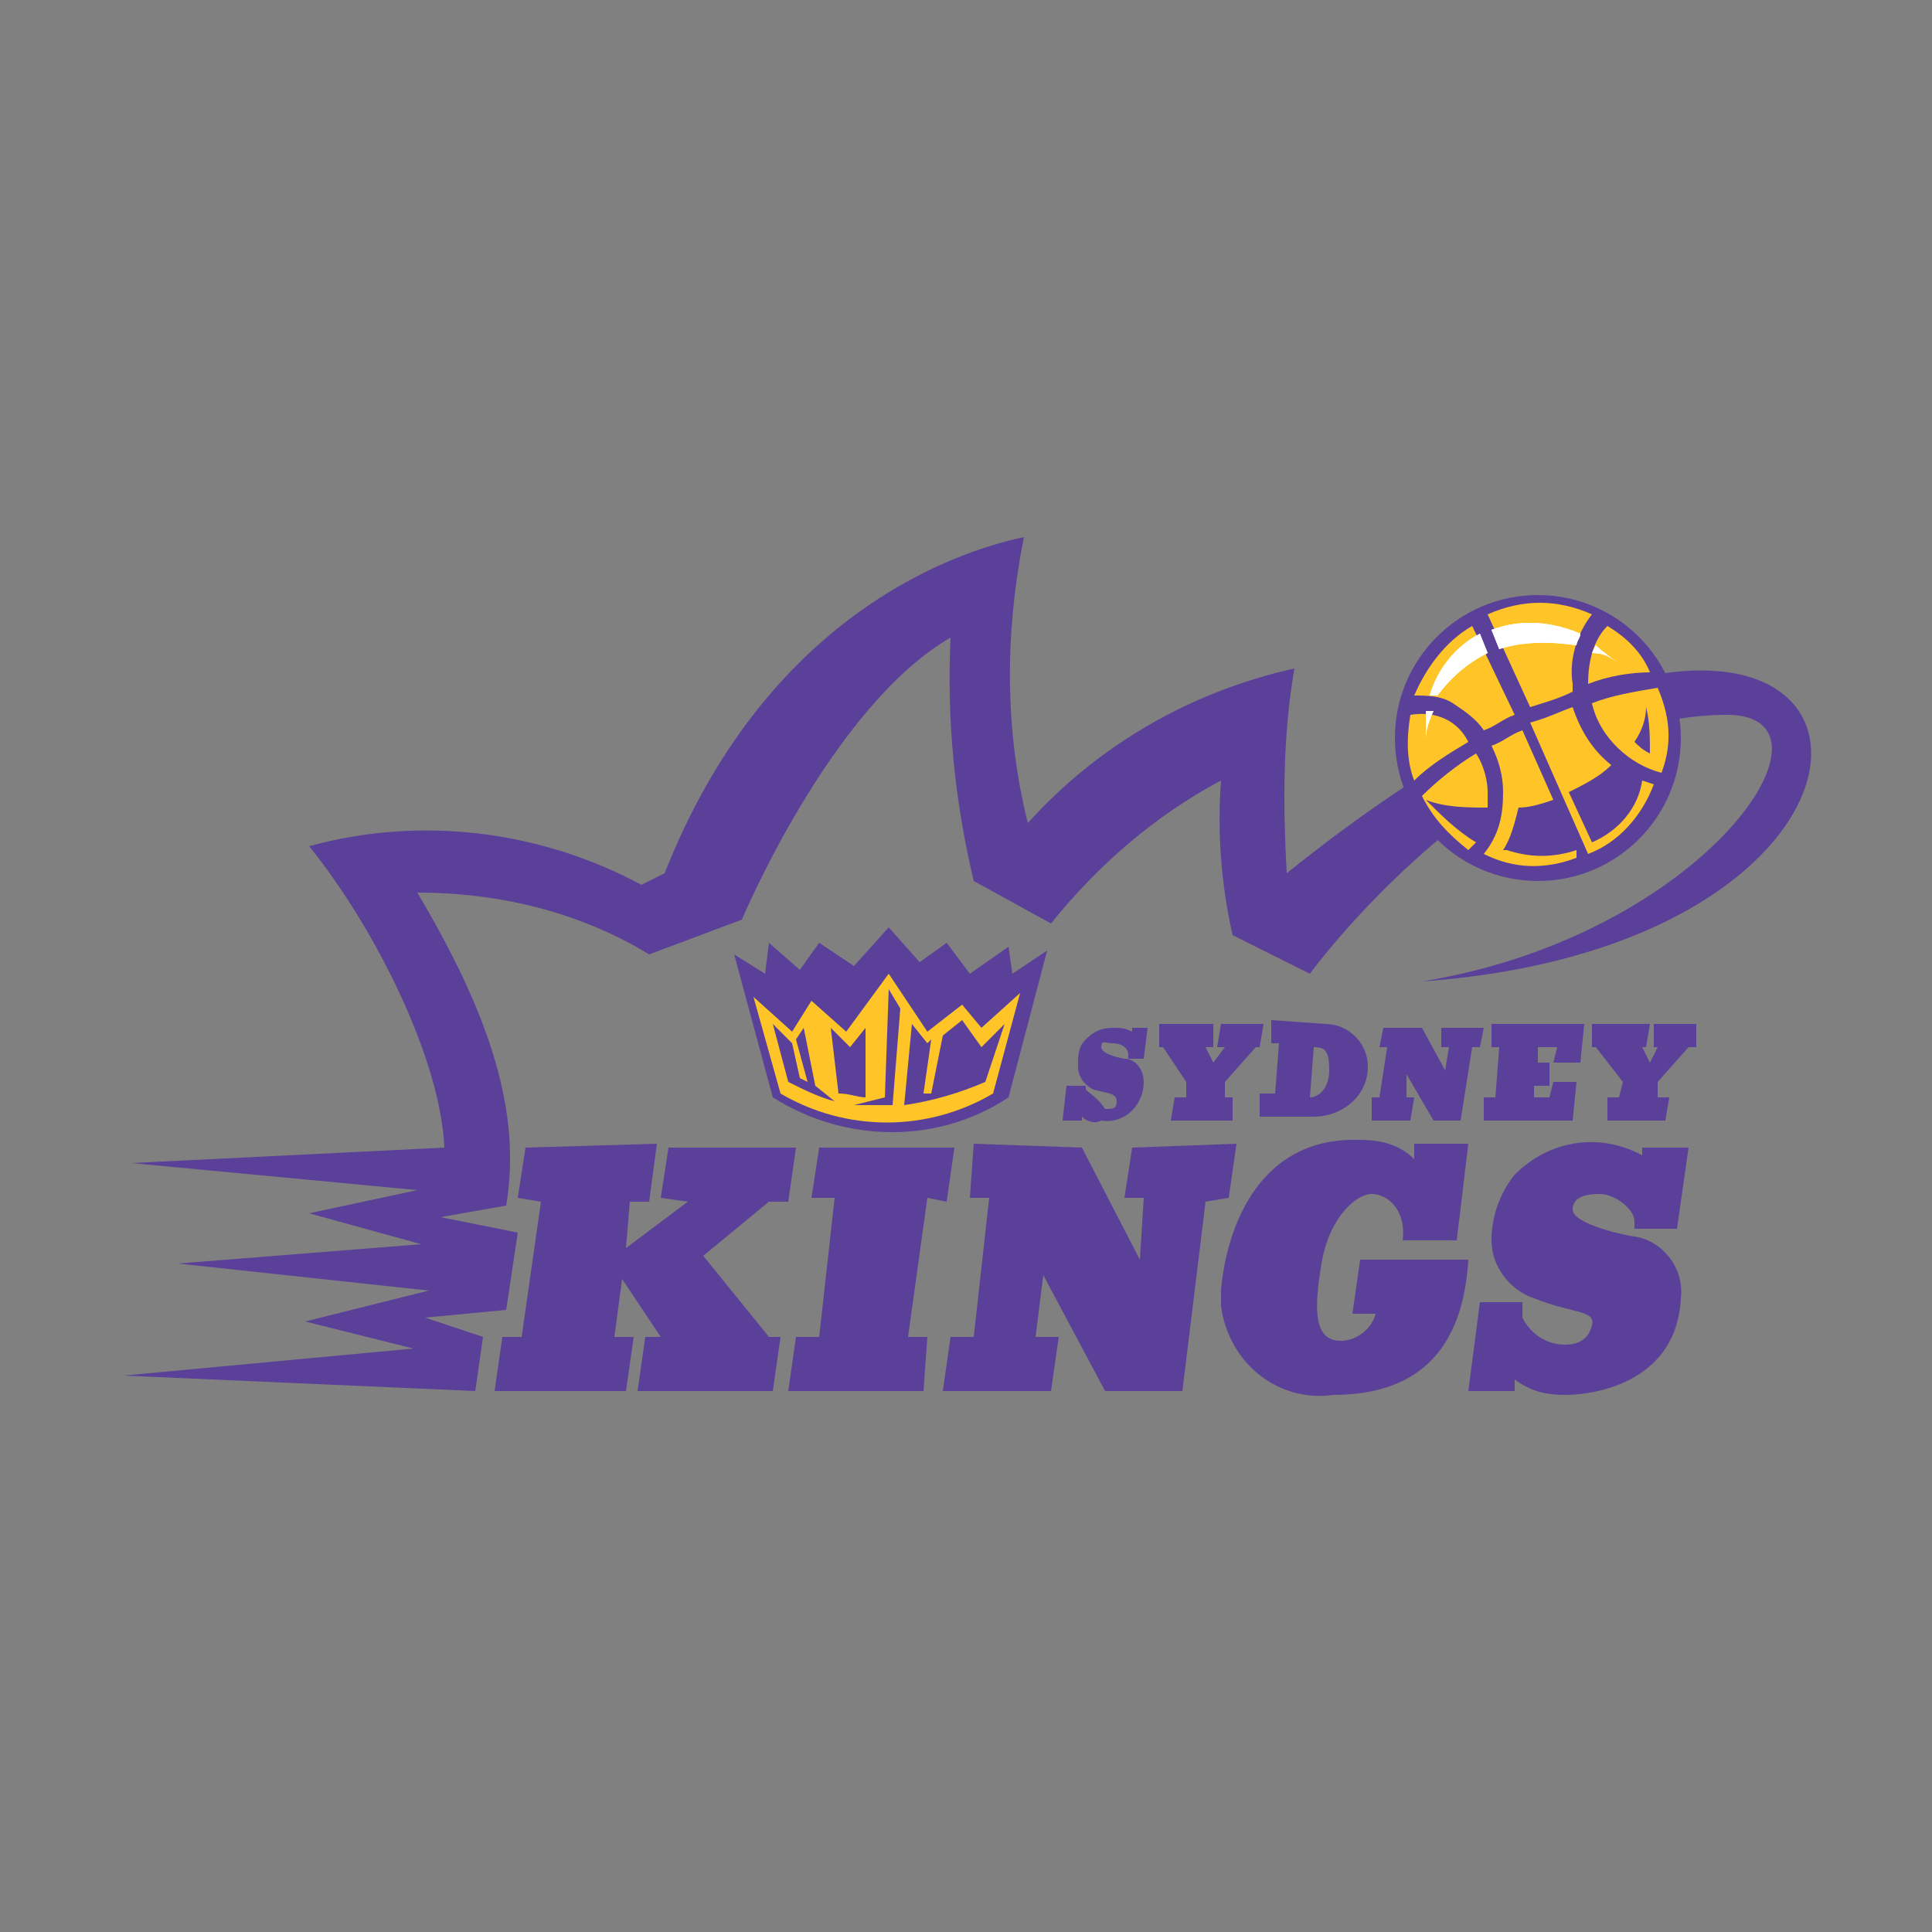 <?xml version="1.0" encoding="utf-8"?>
<!-- Generator: Adobe Illustrator 21.1.0, SVG Export Plug-In . SVG Version: 6.00 Build 0)  -->
<svg version="1.1" id="Layer_1" xmlns="http://www.w3.org/2000/svg" xmlns:xlink="http://www.w3.org/1999/xlink" x="0px" y="0px"
	 viewBox="0 0 50 50" style="enable-background:new 0 0 50 50;" xml:space="preserve">
<rect x="0" y="0" width="50" height="50" fill="#808080" stroke="none"/>
<style type="text/css">
	.st0{fill:#5B4099;}
	.st1{fill:#FFC528;}
	.st2{fill:#FFFFFF;}
</style>
<title>Sydney</title>
<path class="st0" d="M36.8,25.4c15.3-1.1,12.4-15.6-3.5-2.8c-0.1-1.8-0.1-3.6,0.2-5.3c-2.7,0.6-5.1,2-6.9,4
	c-0.6-2.4-0.6-4.9-0.1-7.4c-1.9,0.4-6.7,2.1-9.3,8.7l-0.6,0.3c-2.6-1.4-5.7-1.8-8.6-1c1.7,2.1,3.4,5.5,3.5,7.8l-8.1,0.4l7.4,0.7
	L8,31.4l2.9,0.8l-6.3,0.5l6.5,0.7l-3.2,0.8l2.8,0.7l-7.5,0.7l9.1,0.4l0.2-1.4L11,34.1l2.1-0.2l0.3-2l-2-0.4l1.7-0.3
	c0.4-2.4-0.4-4.9-2.3-8.1c2.1,0,4.2,0.5,6,1.6l2.4-0.9c0,0,2.3-5.5,5.4-7.3c-0.1,2.1,0.1,4.2,0.6,6.3l2,1.1c1.2-1.5,2.7-2.8,4.4-3.7
	c-0.1,1.3,0,2.7,0.3,4l2,1c0,0,4.8-6.6,10.7-6.7C48,18.4,44.2,24.2,36.8,25.4z"/>
<polygon class="st0" points="35.8,26.6 35.7,27.1 35.9,27.1 35.7,28.4 35.5,28.4 35.5,29 36.5,29 36.6,28.4 36.4,28.4 36.4,27.8 
	37.1,29 37.8,29 38.1,27.1 38.3,27.1 38.4,26.6 37.3,26.6 37.3,27.1 37.5,27.1 37.4,27.7 36.8,26.6 "/>
<path class="st0" d="M28.1,28.2v-0.1h-0.5L27.5,29H28v-0.1c0.1,0.1,0.3,0.2,0.5,0.1c0.6,0.1,1.1-0.4,1.1-1c0,0,0,0,0,0
	c0-0.3-0.2-0.6-0.5-0.6c0,0-0.6-0.1-0.6-0.3s0.1-0.1,0.3-0.1s0.4,0.1,0.4,0.3v0.1h0.4l0.1-0.8h-0.4v0.1c-0.2-0.1-0.3-0.1-0.5-0.1
	c-0.3,0-0.5,0.1-0.7,0.3c-0.2,0.2-0.2,0.4-0.2,0.7c0,0.3,0.2,0.5,0.4,0.6c0.4,0.1,0.6,0.1,0.6,0.3s-0.1,0.2-0.3,0.2
	C28.4,28.4,28.2,28.3,28.1,28.2z"/>
<polygon class="st0" points="16.2,36 16.4,34.6 15.9,34.6 16.1,33.1 17.1,34.6 16.7,34.6 16.5,36 20,36 20.2,34.6 19.9,34.6 
	18.2,32.5 19.9,31.1 20.4,31.1 20.6,29.7 17.3,29.7 17.1,31 17.8,31.1 16.2,32.3 16.3,31.1 16.8,31.1 17,29.6 13.6,29.7 13.4,31 
	14,31.1 13.5,34.6 13,34.6 12.8,36 "/>
<polygon class="st0" points="21.6,31 21.2,34.6 20.6,34.6 20.4,36 23.9,36 24,34.6 23.5,34.6 24,31 24.5,31.1 24.7,29.7 21.2,29.7 
	21,31 "/>
<polygon class="st0" points="25.2,29.6 25.1,31 25.6,31 25.2,34.6 24.6,34.6 24.4,36 27.2,36 27.4,34.6 26.8,34.6 27,33 28.6,36 
	30.6,36 31.2,31.1 31.8,31 32,29.6 29.3,29.7 29.1,31 29.6,31 29.5,32.6 28,29.7 "/>
<path class="st0" d="M38,29.6l-0.3,2.5h-1.4c0.1-0.8-0.4-1.2-0.8-1.2s-1.1,0.6-1.3,1.8s-0.2,2,0.5,2c0.4,0,0.8-0.3,0.9-0.7H35
	l0.2-1.4H38c-0.1,1.6-0.7,3.5-3.5,3.5c-1.4,0.2-2.7-0.8-2.9-2.3c0-0.1,0-0.3,0-0.4c0.1-1.3,0.8-4,3.6-3.9c0.5,0,1,0.1,1.4,0.5v-0.4
	L38,29.6z"/>
<path class="st0" d="M39.4,34.1v-0.4h-1.1L38,36h1.2v-0.3c0.4,0.3,0.8,0.4,1.3,0.4c0.9,0,2.9-0.4,3-2.5c0.1-0.8-0.5-1.5-1.2-1.6
	c-0.1,0-1.6-0.3-1.6-0.7c0-0.3,0.3-0.4,0.7-0.4s0.9,0.4,0.9,0.7v0.2h1.1l0.3-2.1h-1.2v0.2c-1.1-0.6-2.4-0.4-3.3,0.5
	c-0.4,0.5-0.6,1.1-0.6,1.7c0,0.7,0.5,1.3,1.1,1.5c1,0.4,1.6,0.3,1.5,0.7s-0.4,0.5-0.7,0.5C40,34.8,39.6,34.5,39.4,34.1z"/>
<polygon class="st0" points="38.8,27.1 38.7,28.4 38.4,28.4 38.4,29 40.7,29 40.8,28 40.2,28 40.1,28.4 39.7,28.4 39.7,28.1 
	40.1,28.1 40.1,27.5 39.8,27.5 39.8,27.1 40.3,27.1 40.2,27.5 40.9,27.5 41,26.5 38.6,26.5 38.6,27.1 "/>
<path class="st0" d="M34.3,26.5c0.6,0,1.1,0.5,1.1,1.1c0,0,0,0,0,0c0,0.8-0.7,1.3-1.4,1.3h-1.4v-0.6H33l0.1-1.3h-0.2v-0.6L34.3,26.5
	z M34,27.1l-0.1,1.3c0.2,0,0.5-0.2,0.5-0.7S34.3,27.1,34,27.1L34,27.1z"/>
<polygon class="st0" points="32.6,27.1 32.7,26.5 31.6,26.5 31.5,27.1 31.7,27.1 31.4,27.5 31.2,27.1 31.4,27.1 31.4,26.5 30,26.5 
	30,27.1 30.1,27.1 30.7,28 30.7,28.4 30.4,28.4 30.3,29 31.9,29 31.9,28.4 31.7,28.4 31.7,28 32.5,27.1 "/>
<polygon class="st0" points="43.9,27.1 43.9,26.5 42.8,26.5 42.8,27.1 42.9,27.1 42.7,27.5 42.5,27.1 42.6,27.1 42.7,26.5 
	41.2,26.5 41.2,27.1 41.3,27.1 42,28 41.9,28.4 41.6,28.4 41.6,29 43.1,29 43.2,28.4 42.9,28.4 42.9,28 43.7,27.1 "/>
<path class="st0" d="M27.1,24.6l-0.9,0.6l-0.1-0.7l-1,0.7l-0.6-0.8l-0.7,0.5L23,24l-0.9,1l-0.9-0.6l-0.5,0.7l-0.8-0.7l-0.1,0.8
	l-0.8-0.5l1,3.7c1.9,1.2,4.3,1.2,6.1,0L27.1,24.6z"/>
<path class="st1" d="M25.4,26.6L24.9,26L24,26.7l-1-1.5l-1.1,1.5l-0.9-0.8l-0.5,0.8l-1-0.9l0.7,2.5c1.7,1,3.8,1,5.5,0l0.7-2.6
	L25.4,26.6z M22,27.1l0.4-0.5v1.8c-0.2,0-0.4-0.1-0.7-0.1l-0.2-1.7L22,27.1z M20.4,28L20,26.5l0.5,0.5l0.2,0.9l0.2,0.1l-0.3-1.1
	l0.2-0.3l0.3,1.5l0.5,0.4C21.2,28.4,20.8,28.2,20.4,28z M23.1,28.6c-0.3,0-0.7,0-1,0l0.8-0.2l0.1-2.8l0,0l0.3,0.5L23.1,28.6z
	 M25.5,28c-0.7,0.3-1.4,0.5-2.1,0.6l0.2-2.1L24,27l0.1-0.1l-0.2,1.4h0.2l0.3-1.5l0.5-0.4l0.5,0.7l0.6-0.6L25.5,28z"/>
<circle class="st0" cx="39.8" cy="19.1" r="3.7"/>
<path class="st1" d="M36.5,18.5c-0.1,0.6-0.1,1.2,0.1,1.7c0.4-0.4,0.9-0.7,1.4-1C37.7,18.6,37.1,18.4,36.5,18.5z"/>
<path class="st1" d="M41.6,16.2c-0.4,0.4-0.5,1-0.5,1.5l0,0c0.5-0.2,1.1-0.3,1.6-0.3C42.5,16.9,42.1,16.5,41.6,16.2z"/>
<path class="st1" d="M38.1,16.2c-0.7,0.4-1.2,1.1-1.5,1.8c0.3,0,0.7,0,1,0.2c0.3,0.2,0.6,0.4,0.8,0.7c0.3-0.1,0.5-0.3,0.8-0.4
	L38.1,16.2z"/>
<path class="st1" d="M40.7,17.9c0-0.1,0-0.1,0-0.2c-0.1-0.6,0.1-1.3,0.5-1.8c-0.9-0.4-1.8-0.4-2.7,0l1.1,2.4
	C39.9,18.2,40.3,18.1,40.7,17.9z"/>
<path class="st2" d="M36.9,19.1c0-0.2,0.1-0.5,0.2-0.7h-0.2C36.9,18.7,36.9,18.9,36.9,19.1z"/>
<path class="st2" d="M41.9,17.2c-0.2-0.2-0.4-0.3-0.6-0.5l-0.1,0.2C41.5,16.9,41.7,17,41.9,17.2z"/>
<path class="st2" d="M38.5,16.9l-0.2-0.5c-0.6,0.3-1.1,0.9-1.3,1.6l0.2,0C37.5,17.6,37.9,17.2,38.5,16.9z"/>
<path class="st2" d="M40.8,16.7c0-0.1,0.1-0.2,0.1-0.3c-0.7-0.3-1.5-0.4-2.3-0.1l0.2,0.5C39.4,16.6,40.1,16.6,40.8,16.7z"/>
<path class="st2" d="M36.9,19.1c0-0.2,0.1-0.5,0.2-0.7h-0.2C36.9,18.7,36.9,18.9,36.9,19.1z"/>
<path class="st2" d="M41.9,17.2c-0.2-0.2-0.4-0.3-0.6-0.5l-0.1,0.2C41.5,16.9,41.7,17,41.9,17.2z"/>
<path class="st2" d="M38.5,16.9l-0.2-0.5c-0.6,0.3-1.1,0.9-1.3,1.6l0.2,0C37.5,17.6,37.9,17.2,38.5,16.9z"/>
<path class="st2" d="M40.8,16.7c0-0.1,0.1-0.2,0.1-0.3c-0.7-0.3-1.5-0.4-2.3-0.1l0.2,0.5C39.4,16.6,40.1,16.6,40.8,16.7z"/>
<path class="st1" d="M40.8,22c-0.6,0.2-1.2,0.2-1.8,0h-0.1c0.2-0.3,0.3-0.7,0.4-1.1c0.3,0,0.6-0.1,0.9-0.2l-0.8-1.8
	c-0.3,0.1-0.5,0.3-0.8,0.4c0.2,0.4,0.3,0.8,0.3,1.2c0,0.6-0.1,1.1-0.5,1.6c0.8,0.4,1.6,0.4,2.4,0.1L40.8,22z"/>
<path class="st1" d="M38.5,20.9c0-0.1,0-0.3,0-0.4c0-0.3-0.1-0.7-0.3-1c-0.5,0.3-1,0.7-1.4,1.1c0.3,0.6,0.7,1,1.2,1.4
	c0.1-0.1,0.1-0.1,0.2-0.2c-0.5-0.3-0.9-0.7-1.3-1.1C37.4,20.9,38,20.9,38.5,20.9z"/>
<path class="st1" d="M42.9,17.8c-0.6,0.1-1.2,0.2-1.7,0.4c0.2,0.9,1,1.6,1.8,1.8C43.3,19.2,43.2,18.5,42.9,17.8L42.9,17.8z
	 M42.7,19.5c-0.2-0.1-0.3-0.2-0.4-0.3c0.2-0.3,0.3-0.6,0.3-0.9C42.7,18.7,42.7,19.1,42.7,19.5L42.7,19.5z"/>
<path class="st1" d="M41.2,21.8l-0.6-1.3c0.4-0.2,0.8-0.4,1.1-0.7c-0.5-0.4-0.8-0.9-1-1.5c-0.3,0.1-0.7,0.3-1.1,0.4l0,0l1.5,3.4
	c0.8-0.3,1.4-1,1.7-1.8l-0.3-0.1C42.4,20.9,41.9,21.5,41.2,21.8z"/>
</svg>
